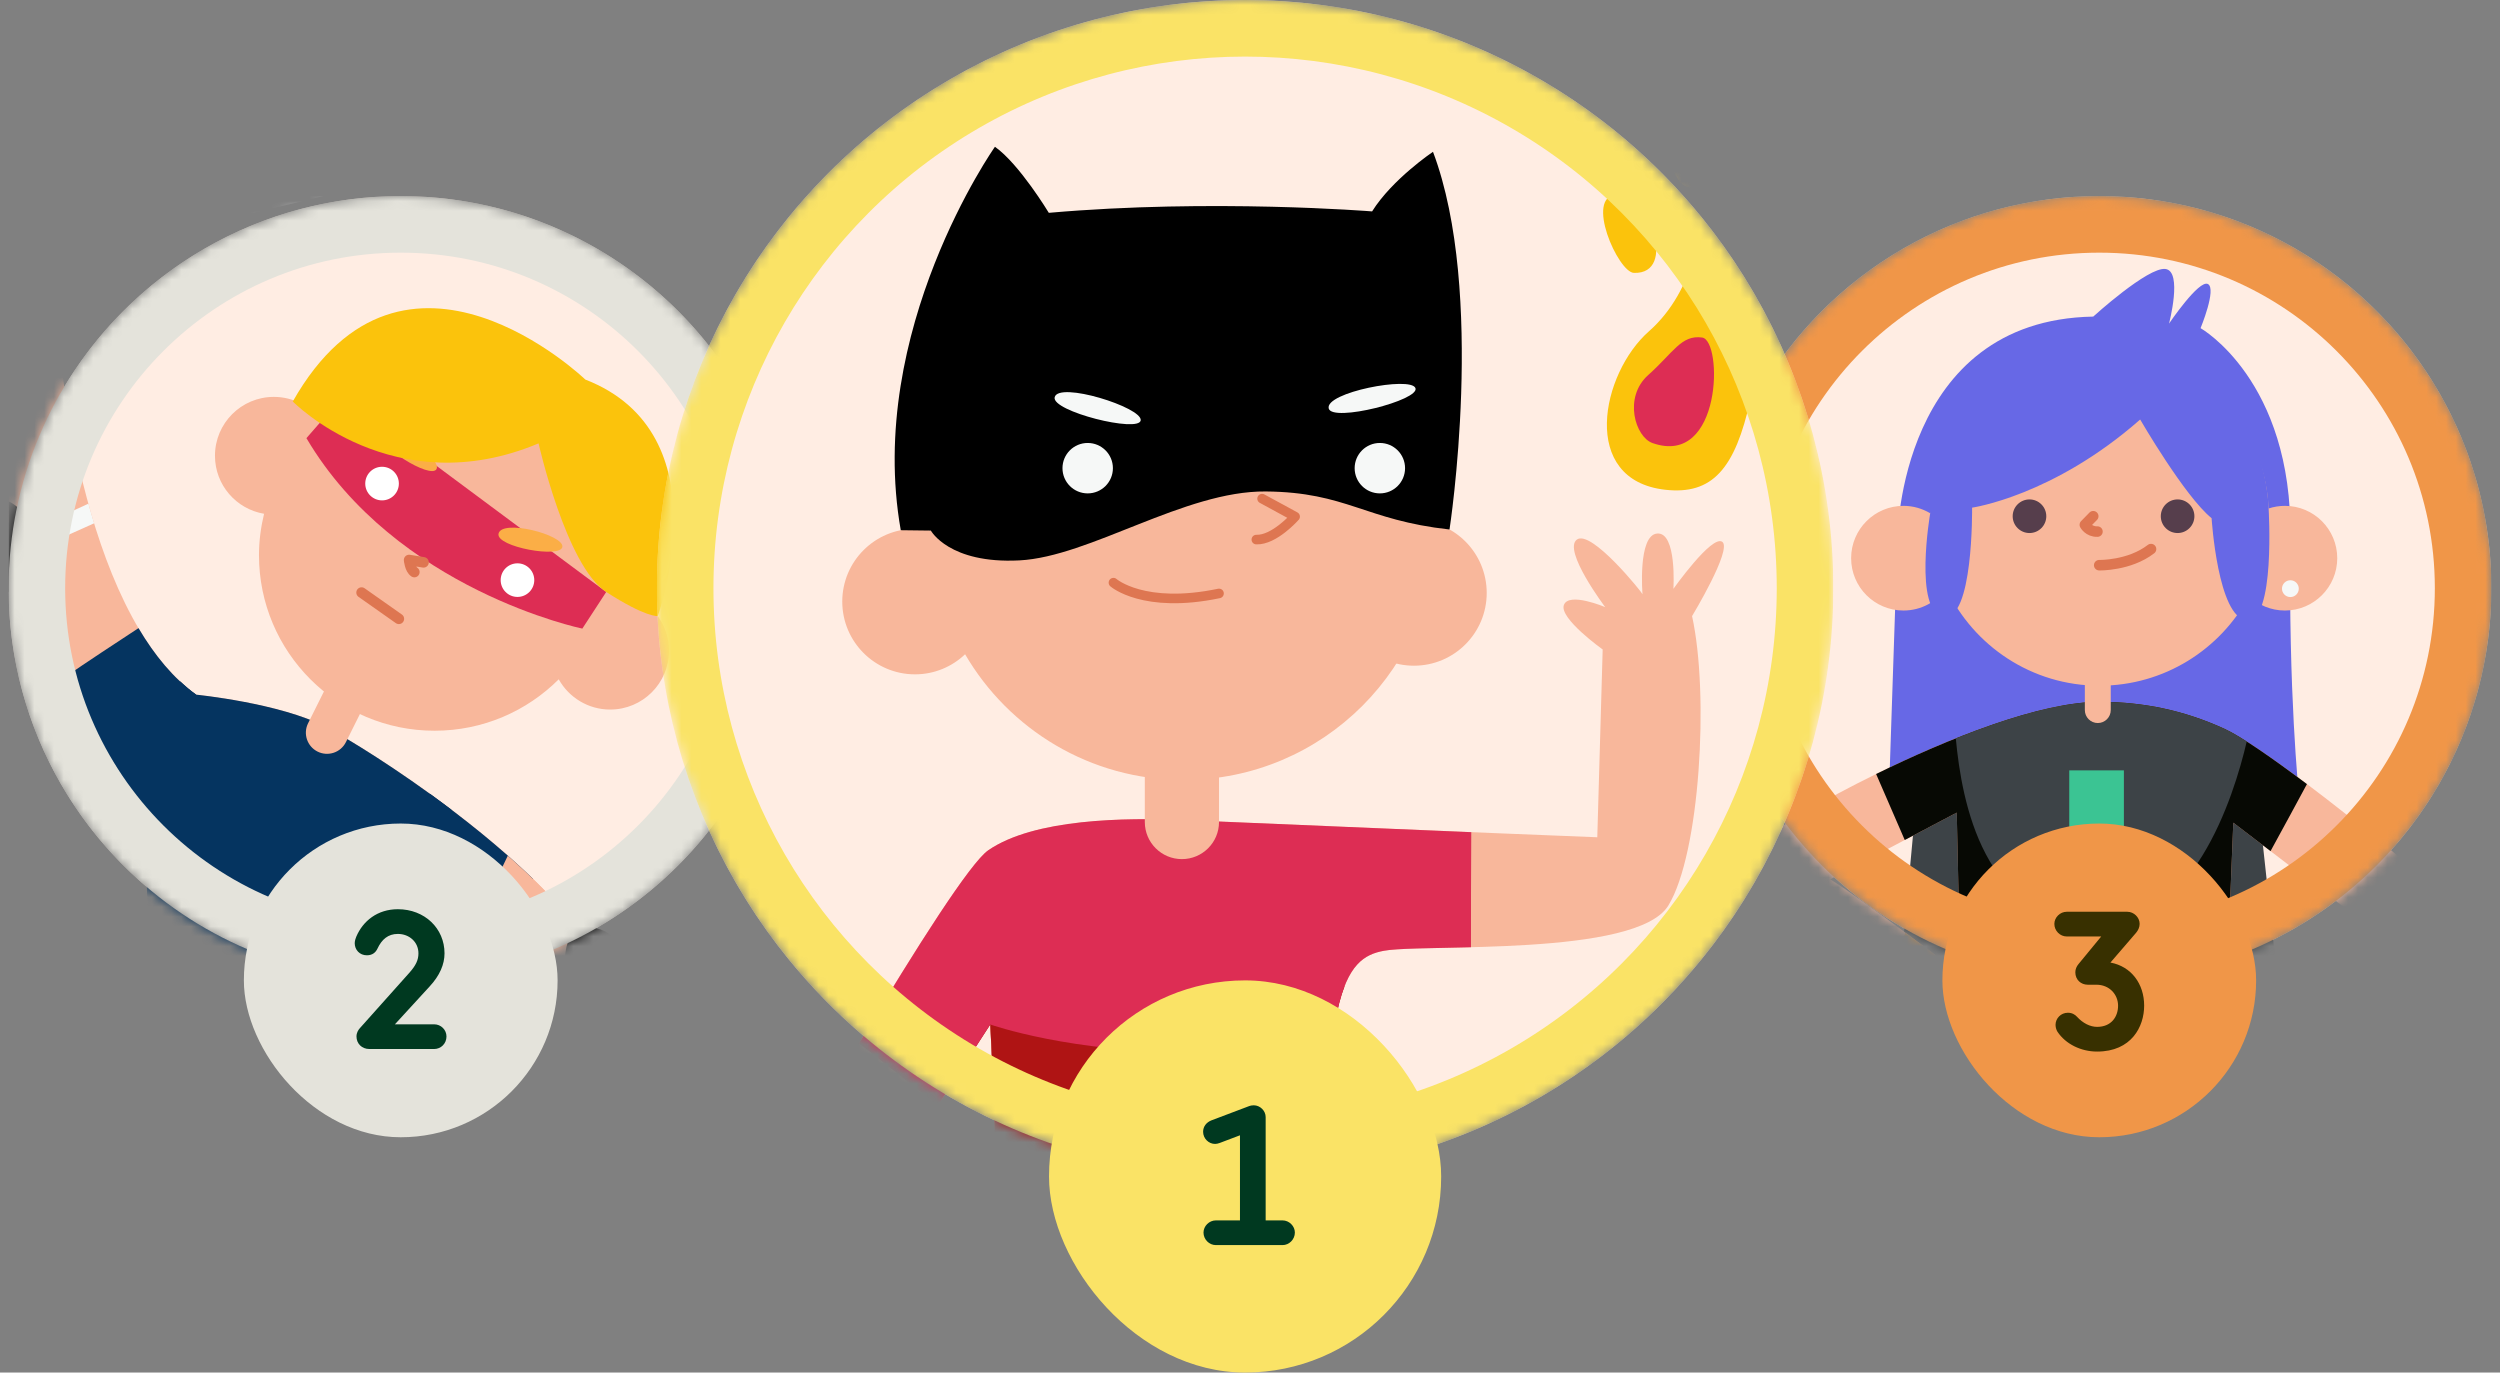<svg width="255" height="140" viewBox="0 0 255 140" fill="none" xmlns="http://www.w3.org/2000/svg">
<rect x="0" y="0" width="255" height="140" fill="#808080" stroke="none"/>
<g clip-path="url(#clip0_32700_41677)">
<mask id="mask0_32700_41677" style="mask-type:alpha" maskUnits="userSpaceOnUse" x="174" y="20" width="81" height="80">
<circle cx="214.125" cy="60" r="40" fill="#D9D9D9"/>
</mask>
<g mask="url(#mask0_32700_41677)">
<circle cx="214.125" cy="60" r="40" fill="#FFEDE3"/>
<path d="M195.465 81.546L188.125 160.618C188.125 160.618 213.894 168.332 238.893 160.618L230.465 82.962L195.465 81.546Z" fill="#3D4347"/>
<path d="M193.547 54.792C193.547 54.792 193.723 32.65 213.51 32.292C213.51 32.292 219.083 27.221 220.869 27.435C222.654 27.649 221.241 33.007 221.241 33.007C221.241 33.007 224.297 28.488 225.208 28.971C226.119 29.454 224.458 33.471 224.458 33.471C224.458 33.471 233.834 38.775 233.619 54.792C233.405 70.81 234.477 80.882 234.477 80.882L192.691 80.346L193.547 54.792Z" fill="#6768E6"/>
<path d="M247.68 89.903C243.68 86.404 230.966 76.189 226.894 74.332C222.823 72.474 218.751 71.617 214.323 71.582C204.41 71.502 186.09 81.386 182.18 84.011C178.269 86.635 177.411 90.118 180.787 92.796C184.162 95.475 195.091 103.35 199.537 105.332L194.715 182.26L186.68 190.082C186.68 190.082 204.144 189.975 203.93 190.082C203.715 190.189 210.144 124.832 210.144 124.832L213.787 125.153L220.751 190.082H239.751L230.608 183.76L225.18 108.761C225.18 108.761 240.752 103.903 245.823 100.046C250.894 96.189 251.679 93.403 247.68 89.903ZM198.519 98.207C198.358 98.207 190.215 91.885 186.68 89.688L199.591 82.884L199.912 97.563C199.912 97.563 198.68 98.207 198.519 98.207ZM228.965 100.26L227.18 99.118L227.797 83.911L242.098 94.832C238.731 95.689 228.965 100.26 228.965 100.26Z" fill="#F8B79B"/>
<path d="M214.322 71.582C208.1 71.532 198.569 75.407 191.364 78.949L194.285 85.681L199.589 82.886L199.911 97.565L197.653 100.499C197.653 100.499 199.367 104.793 199.536 105.333C199.547 105.367 199.544 105.399 199.53 105.43L199.41 107.348L226.108 106.459L227.939 105.861L227.001 101.119L227.179 99.12L227.796 83.913L231.595 86.814C232.871 84.491 234.474 81.523 235.307 79.978C231.836 77.368 228.603 75.114 226.894 74.335C222.822 72.475 218.751 71.617 214.322 71.582Z" fill="#070904"/>
<path d="M199.965 99.474L199.911 97.564C199.911 97.564 198.679 98.207 198.518 98.207C198.444 98.207 196.625 96.826 194.354 95.136L192.047 100.871C194.979 102.823 197.77 104.544 199.537 105.332C199.537 105.332 202.322 106.296 202.644 105.617C202.965 104.938 199.215 103.331 199.215 103.331C199.215 103.331 203.644 104.581 203.751 103.367C203.858 102.153 199.93 101.51 199.93 101.51C199.93 101.51 204.466 101.439 204.466 100.367C204.466 99.296 199.965 99.474 199.965 99.474Z" fill="#F8931F"/>
<path d="M228.965 100.26L227.18 99.118L227.001 101.117C227.001 101.117 222.287 101.153 222.394 102.581C222.473 103.637 224.751 103.445 225.939 103.272C224.62 103.512 221.928 104.092 222.145 104.795C222.43 105.724 226.502 105.331 226.502 105.331C226.502 105.331 222.681 108.117 223.538 108.653C224.395 109.188 225.181 108.76 225.181 108.76C225.181 108.76 230.655 107.052 236.168 104.858L233.404 98.247C230.932 99.34 228.965 100.26 228.965 100.26Z" fill="#F8931F"/>
<path d="M214.322 71.582C210.266 71.549 204.801 73.186 199.492 75.311C200.1 81.857 202.323 93.888 213.608 94.332C223.629 94.727 227.835 81.327 229.169 75.63C228.265 75.053 227.486 74.603 226.894 74.333C222.823 72.474 218.751 71.617 214.322 71.582Z" fill="#3D4347"/>
<path d="M213.975 73.75C213.246 73.75 212.654 73.158 212.654 72.428V66.767C212.654 66.038 213.245 65.446 213.975 65.446C214.705 65.446 215.297 66.037 215.297 66.767V72.428C215.297 73.158 214.706 73.75 213.975 73.75Z" fill="#F8B79B"/>
<path d="M216.636 78.578H211.064V85.275H216.636V78.578Z" fill="#3BC493"/>
<path d="M233.061 51.597C232.48 51.597 231.922 51.693 231.398 51.865C230.982 42.687 223.431 35.369 214.151 35.369C204.706 35.369 197.043 42.946 196.879 52.351C196.08 51.876 195.151 51.597 194.154 51.597C191.206 51.597 188.815 53.987 188.815 56.935C188.815 59.883 191.205 62.274 194.154 62.274C195.96 62.274 197.553 61.375 198.519 60.001C201.282 65.871 207.234 69.943 214.151 69.943C220.75 69.943 226.481 66.244 229.394 60.808C230.351 61.714 231.639 62.274 233.061 62.274C236.009 62.274 238.399 59.884 238.399 56.935C238.399 53.987 236.009 51.597 233.061 51.597Z" fill="#F8B79B"/>
<path d="M208.722 52.656C208.722 51.709 207.955 50.941 207.008 50.941C206.061 50.941 205.293 51.709 205.293 52.656C205.293 53.602 206.061 54.37 207.008 54.37C207.955 54.37 208.722 53.602 208.722 52.656Z" fill="#563E4C"/>
<path d="M223.829 52.656C223.829 51.709 223.062 50.941 222.115 50.941C221.168 50.941 220.401 51.709 220.401 52.656C220.401 53.602 221.168 54.37 222.115 54.37C223.062 54.37 223.829 53.602 223.829 52.656Z" fill="#563E4C"/>
<path d="M233.619 60.9C234.092 60.9 234.476 60.516 234.476 60.043C234.476 59.569 234.092 59.185 233.619 59.185C233.145 59.185 232.762 59.569 232.762 60.043C232.762 60.516 233.145 60.9 233.619 60.9Z" fill="#F6F8F7"/>
<path d="M213.51 52.656L212.654 53.531C212.654 53.531 213.047 54.257 213.94 54.221" stroke="#DE7651" stroke-width="1.074" stroke-miterlimit="10" stroke-linecap="round" stroke-linejoin="round"/>
<path d="M214.119 57.65C214.119 57.65 217.19 57.721 219.405 56.006" stroke="#DE7651" stroke-width="1.074" stroke-miterlimit="10" stroke-linecap="round" stroke-linejoin="round"/>
<path d="M196.88 52.351C196.88 52.351 195.154 62.364 198.225 62.899C201.297 63.435 201.154 51.78 201.154 51.78C201.154 51.78 209.404 50.613 218.297 42.791C218.297 42.791 222.851 50.649 225.583 52.854C225.583 52.854 226.219 63.041 229.168 63.256C232.119 63.47 231.399 51.864 231.399 51.864C231.399 51.864 231.346 35.88 214.455 34.916C197.565 33.953 196.087 48.732 196.88 52.351Z" fill="#6768E6"/>
<circle cx="214.125" cy="60" r="37.114" stroke="#F09648" stroke-width="5.771"/>
</g>
</g>
<rect x="198.125" y="84" width="32" height="32" rx="16" fill="#F09648"/>
<path d="M213.904 107.26C212.264 107.26 210.704 106.5 209.864 105.24C209.784 105.12 209.664 104.84 209.664 104.54C209.664 103.88 210.204 103.3 210.924 103.3C211.344 103.3 211.644 103.48 211.844 103.7C212.464 104.38 213.204 104.74 213.904 104.74C215.344 104.74 216.044 103.72 216.044 102.58C216.044 101.44 215.164 100.44 213.824 100.44H212.944C212.264 100.44 211.684 99.94 211.684 99.18C211.684 98.86 211.804 98.58 212.004 98.34L214.324 95.52H210.804C210.124 95.52 209.544 94.94 209.544 94.24C209.544 93.58 210.124 93 210.804 93H216.984C217.664 93 218.244 93.58 218.244 94.24C218.244 94.58 218.084 94.9 217.884 95.14L215.264 98.18C217.404 98.58 218.704 100.36 218.704 102.58C218.704 104.72 217.404 107.26 213.904 107.26Z" fill="#383000"/>
<g clip-path="url(#clip1_32700_41677)">
<mask id="mask1_32700_41677" style="mask-type:alpha" maskUnits="userSpaceOnUse" x="0" y="20" width="81" height="80">
<circle cx="40.875" cy="60" r="40" fill="#D9D9D9"/>
</mask>
<g mask="url(#mask1_32700_41677)">
<circle cx="40.875" cy="60" r="40" fill="#FFEDE3"/>
<path d="M56.035 12.141C53.151 12.784 9.366 22.909 9.366 22.909L9.685 25.611L60.944 13.266C60.944 13.266 58.919 11.498 56.035 12.141Z" fill="white"/>
<path d="M-3.171 25.373C-4.147 27.098 -3.213 28.749 -2.495 29.82C-1.778 30.891 6.661 30.372 7.397 28.703C8.133 27.034 7.865 25.052 6.901 23.981C5.937 22.909 -1.563 22.534 -3.171 25.373Z" fill="#F8B79B"/>
<path d="M33.222 74.141C28.579 71.713 20.008 70.856 20.008 70.856C8.008 62.284 5.936 34.213 5.936 34.213C7.507 31.856 7.436 27.499 7.436 27.499L-2.492 28.714C-2.564 31.142 -1.35 33.214 -1.35 33.214C-2.636 59.642 14.507 82.225 14.507 82.225L15.793 105.784L17.079 170.784L8.65 178.424H25.793L26.794 120.498L30.651 120.641L32.365 178.424H50.365L42.794 172.213L42.311 117.213L45.334 113.499C45.334 113.499 45.794 112.713 52.857 109.356C59.92 105.999 62.222 99.928 62.222 99.928C57.365 88.927 37.865 76.57 33.222 74.141ZM45.58 104.873C44.668 104.498 43.651 104.338 43.651 104.338L44.562 94.052C48.58 95.445 51.312 99.516 51.312 99.516L45.58 104.873Z" fill="#F8B79B"/>
<path d="M14.127 64.069C11.875 65.543 8.741 67.608 6.738 68.986C10.654 77.142 14.507 82.224 14.507 82.224C19.293 77.164 20.008 70.855 20.008 70.855C17.697 69.205 15.758 66.826 14.127 64.069Z" fill="#053460"/>
<path d="M43.84 80.957C43.457 83.876 43.084 89.25 44.562 94.051C45.933 94.526 47.149 95.314 48.162 96.145C49.724 94.752 52.18 92.398 54.348 89.628C51.069 86.453 47.316 83.469 43.84 80.957Z" fill="#053460"/>
<path d="M33.222 74.141C28.579 71.713 20.008 70.856 20.008 70.856C19.433 70.445 18.888 69.977 18.358 69.483L12.871 79.87C13.878 81.392 14.508 82.225 14.508 82.225L15.794 105.776L43.268 106.365L44.465 104.513C43.998 104.394 43.652 104.338 43.652 104.338L44.563 94.053C45.282 94.302 45.957 94.639 46.585 95.02L45.656 86.284L46.039 82.585C40.542 78.421 35.339 75.248 33.222 74.141Z" fill="#053460"/>
<path d="M62.222 99.927C60.354 95.697 56.319 91.268 51.797 87.278L47.714 95.793C49.938 97.479 51.311 99.516 51.311 99.516L45.579 104.874C44.667 104.498 43.65 104.338 43.65 104.338L42.757 107.387C42.757 107.387 36.686 110.641 37.614 111.998C38.542 113.355 42.328 110.569 42.328 110.569C42.328 110.569 37.114 114.784 38.079 115.676C39.043 116.569 43.004 112.405 43.004 112.405C43.004 112.405 39.829 116.998 40.864 117.569C41.9 118.14 42.311 117.211 42.311 117.211L45.334 113.497C45.334 113.497 45.794 112.711 52.857 109.355C59.92 105.998 62.222 99.927 62.222 99.927Z" fill="#F8B79B"/>
<path d="M51.312 99.516L61.723 100.981C62.068 100.331 62.222 99.927 62.222 99.927C62.039 99.511 61.824 99.092 61.599 98.673L49.334 97.2C50.586 98.437 51.312 99.516 51.312 99.516Z" fill="#F6F8F7"/>
<path d="M9.601 53.376C9.395 52.707 9.2 52.039 9.017 51.374L1.358 54.904C1.543 55.549 1.731 56.188 1.928 56.817L9.601 53.376Z" fill="#F6F8F7"/>
<path d="M-0.626 51.114C2.508 49.56 7.143 59.498 3.472 61.373C-0.197 63.248 -1.901 51.747 -0.626 51.114Z" fill="black"/>
<path d="M59.294 94.606C56.77 94.904 56.794 103.57 61.366 103.534C65.937 103.498 65.044 93.927 59.294 94.606Z" fill="black"/>
<path d="M32.394 76.664C31.328 76.132 30.894 74.838 31.425 73.773L33.993 68.618C34.524 67.552 35.819 67.118 36.885 67.649C37.951 68.18 38.385 69.475 37.853 70.54L35.285 75.695C34.755 76.761 33.459 77.195 32.394 76.664Z" fill="#F8B79B"/>
<path d="M62.235 60.362C62.1 60.362 61.967 60.373 61.833 60.382C62.092 59.17 62.235 57.914 62.235 56.624C62.235 46.732 54.217 38.714 44.325 38.714C39.921 38.714 35.895 40.31 32.775 42.946C31.683 41.455 29.923 40.482 27.933 40.482C24.615 40.482 21.927 43.171 21.927 46.488C21.927 49.465 24.094 51.929 26.936 52.405C26.608 53.76 26.416 55.168 26.416 56.624C26.416 66.515 34.435 74.534 44.326 74.534C49.272 74.534 53.749 72.529 56.99 69.289C58.017 71.128 59.979 72.375 62.236 72.375C65.553 72.375 68.242 69.686 68.242 66.369C68.242 63.052 65.552 60.362 62.235 60.362Z" fill="#F8B79B"/>
<path d="M59.398 64.118L61.834 60.382L35.691 40.953C34.656 41.527 33.674 42.188 32.777 42.947L31.255 44.691C40.398 60.19 59.398 64.118 59.398 64.118Z" fill="#DD2D54"/>
<path d="M38.97 51.039C39.916 51.039 40.684 50.272 40.684 49.325C40.684 48.378 39.916 47.611 38.97 47.611C38.023 47.611 37.255 48.378 37.255 49.325C37.255 50.272 38.023 51.039 38.97 51.039Z" fill="white"/>
<path d="M52.782 60.887C53.729 60.887 54.496 60.12 54.496 59.173C54.496 58.226 53.729 57.459 52.782 57.459C51.835 57.459 51.068 58.226 51.068 59.173C51.068 60.12 51.835 60.887 52.782 60.887Z" fill="white"/>
<path d="M38.955 44.216C38.206 45.369 43.966 48.935 44.526 47.845C45.087 46.755 39.809 42.9 38.955 44.216Z" fill="#FBAE46"/>
<path d="M50.848 54.443C50.576 55.791 57.244 56.986 57.364 55.766C57.485 54.547 51.158 52.905 50.848 54.443Z" fill="#FBAE46"/>
<path d="M29.863 40.953C29.863 40.953 40.148 51.44 54.934 45.225C54.934 45.225 57.753 57.753 61.835 60.382C65.916 63.011 67.092 62.838 67.092 62.838C67.092 62.838 73.952 44.255 59.702 38.714C59.702 38.714 41.22 20.931 29.863 40.953Z" fill="#FBC30C"/>
<path d="M43.201 57.36L41.728 57.119C41.728 57.119 41.808 58.057 42.264 58.352" stroke="#DE7651" stroke-width="1.074" stroke-miterlimit="10" stroke-linecap="round" stroke-linejoin="round"/>
<path d="M36.88 60.441L40.684 63.12" stroke="#DE7651" stroke-width="1.074" stroke-miterlimit="10" stroke-linecap="round" stroke-linejoin="round"/>
<circle cx="40.875" cy="60" r="37.114" stroke="#E4E3DB" stroke-width="5.771"/>
</g>
</g>
<rect x="24.875" y="84" width="32" height="32" rx="16" fill="#E4E3DB"/>
<path d="M37.681 107C36.901 107 36.361 106.44 36.361 105.72C36.361 105.34 36.541 105.06 36.701 104.88L41.721 99.26C42.441 98.46 42.681 97.9 42.681 97.24C42.681 96.08 41.741 95.26 40.581 95.26C39.581 95.26 38.941 95.82 38.501 96.76C38.321 97.14 38.001 97.44 37.421 97.44C36.681 97.44 36.181 96.88 36.181 96.2C36.181 95.96 36.301 95.62 36.341 95.54C37.021 93.94 38.501 92.74 40.581 92.74C43.321 92.74 45.341 94.7 45.341 97.24C45.341 98.36 44.861 99.5 43.821 100.62L40.281 104.48H44.281C44.981 104.48 45.541 105.04 45.541 105.72C45.541 106.44 44.981 107 44.281 107H37.681Z" fill="#003920"/>
<g clip-path="url(#clip2_32700_41677)">
<mask id="mask2_32700_41677" style="mask-type:alpha" maskUnits="userSpaceOnUse" x="67" y="0" width="120" height="120">
<circle cx="127" cy="60" r="60" fill="#D9D9D9"/>
</mask>
<g mask="url(#mask2_32700_41677)">
<circle cx="127" cy="60" r="60" fill="#FFEDE3"/>
<path d="M136.392 103.174L133.915 94.047L98.855 99.125L101.003 104.496C101.003 104.496 101.595 115.209 101.821 128.44L135.554 127.391C135.082 114.792 135.464 107.463 136.392 103.174Z" fill="#AF1414"/>
<path d="M120.821 83.646C114.73 83.385 105.498 83.5 100.81 86.723C96.122 89.945 67.704 141.02 67.704 141.02C67.704 141.02 62.43 148.149 63.798 149.028C65.166 149.907 69.657 143.851 69.657 143.851C69.657 143.851 66.239 152.348 67.802 152.934C69.365 153.52 72.686 145.023 72.686 145.023C72.686 145.023 70.538 152.504 72.881 152.963C75.225 153.422 75.908 142.778 75.908 142.778C75.908 142.778 79.228 147.27 80.693 146.294C82.158 145.317 77.959 140.141 77.959 140.141L101.007 104.496C101.007 104.496 103.937 157.524 99.249 173.345C94.561 189.165 80.109 216.509 80.109 216.509L94.757 229.688L93.195 213.97C93.195 213.97 109.992 189.75 113.117 174.711C116.243 159.672 118.977 139.75 118.977 139.75C118.977 139.75 124.234 175.289 120.824 229.688H144.563L133.04 218.224C133.04 218.224 137.337 163.823 135.774 132.353C134.211 100.883 137.214 97.708 141.169 96.975C145.124 96.243 166.951 97.635 170.173 92.361C173.396 87.086 174.349 70.827 172.591 62.843C172.591 62.843 176.729 55.994 175.667 55.262C174.606 54.529 170.687 60.06 170.687 60.06C170.687 60.06 171.054 54.273 169.039 54.419C167.025 54.566 167.538 60.718 167.538 60.608C167.538 60.498 162.301 53.944 160.836 55.041C159.371 56.141 163.729 61.926 163.729 61.926C163.729 61.926 160.031 60.351 159.517 61.706C159.004 63.061 163.473 66.247 163.473 66.247L162.923 85.401C162.921 85.404 148.084 84.818 120.821 83.646Z" fill="#F8B79B"/>
<path d="M137.143 100.606H97.242V110.318L101.004 104.497C101.004 104.497 101.645 116.108 101.848 130.085H135.666C134.89 112.651 135.616 104.498 137.143 100.606Z" fill="#AF1414"/>
<path d="M150.07 84.881C143.038 84.591 133.22 84.179 120.821 83.646C114.73 83.385 105.498 83.5 100.81 86.722C98.984 87.978 93.557 96.494 87.612 106.423C90.09 108.332 93.752 111.251 95.654 112.773L101.005 104.497C101.005 104.497 109.379 107.451 121.83 107.304C128.629 107.225 133.425 105.093 136.392 103.174C137.441 98.325 139.184 97.343 141.167 96.977C142.519 96.726 145.964 96.723 150.04 96.619C150.031 93.414 150.05 88.622 150.07 84.881Z" fill="#DD2D54"/>
<path d="M169.853 49.955C161.084 48.97 163.311 38.089 168.193 33.792C173.076 29.494 173.466 22.634 173.466 22.634C173.466 22.634 180.107 33.598 178.544 40.727C176.983 47.856 174.639 50.492 169.853 49.955Z" fill="#FBC30C"/>
<path d="M168.56 45.194C166.798 44.576 165.557 40.534 168.121 38.25C170.685 35.965 171.49 34.134 173.615 34.427C175.739 34.72 175.665 47.684 168.56 45.194Z" fill="#DD2D54"/>
<path d="M166.66 27.835C165.039 27.782 161.602 19.997 164.898 19.851C168.195 19.704 171.132 27.981 166.66 27.835Z" fill="#FBC30C"/>
<path d="M172.369 19.119C170.537 18.899 169.731 14.799 171.344 14.578C172.956 14.358 174.201 19.339 172.369 19.119Z" fill="#EFC150"/>
<path d="M120.555 87.63C118.465 87.63 116.771 85.936 116.771 83.846V78.816C116.771 76.726 118.465 75.032 120.555 75.032C122.645 75.032 124.339 76.727 124.339 78.816V83.846C124.339 85.937 122.644 87.63 120.555 87.63Z" fill="#F8B79B"/>
<path d="M151.645 60.48C151.645 56.381 148.322 53.059 144.223 53.059C140.124 53.059 136.801 56.382 136.801 60.48C136.801 64.58 140.125 67.902 144.223 67.902C148.321 67.902 151.645 64.58 151.645 60.48Z" fill="#F8B79B"/>
<path d="M120.723 33.43C106.485 33.43 94.941 39.535 94.941 53.775C94.941 53.891 94.948 54.005 94.95 54.121C94.428 54.005 93.888 53.939 93.332 53.939C89.233 53.939 85.911 57.262 85.911 61.361C85.911 65.46 89.234 68.783 93.332 68.783C95.313 68.783 97.109 68.002 98.439 66.736C102.908 74.402 111.211 79.557 120.723 79.557C134.962 79.557 146.505 68.014 146.505 53.775C146.505 39.537 134.962 33.43 120.723 33.43Z" fill="#F8B79B"/>
<path d="M91.878 54.082L94.949 54.12C94.949 54.12 96.799 57.527 103.976 57.16C111.154 56.794 120.822 50.056 129.1 50.129C137.377 50.202 139.207 53.056 147.85 54.009C147.85 54.009 151.585 29.839 146.165 15.483C146.165 15.483 142.02 18.266 139.954 21.563C139.954 21.563 123.606 20.244 106.979 21.709C106.979 21.709 103.975 16.729 101.485 14.971C101.485 14.971 88.275 33.717 91.878 54.082Z" fill="black"/>
<path d="M110.944 50.326C112.364 50.326 113.516 49.175 113.516 47.754C113.516 46.334 112.364 45.183 110.944 45.183C109.524 45.183 108.373 46.334 108.373 47.754C108.373 49.175 109.524 50.326 110.944 50.326Z" fill="#F6F8F7"/>
<path d="M140.745 50.326C142.165 50.326 143.316 49.175 143.316 47.754C143.316 46.334 142.165 45.183 140.745 45.183C139.325 45.183 138.174 46.334 138.174 47.754C138.174 49.175 139.325 50.326 140.745 50.326Z" fill="#F6F8F7"/>
<path d="M107.576 40.516C107.225 41.954 116.206 44.187 116.353 42.87C116.501 41.551 107.975 38.874 107.576 40.516Z" fill="#F6F8F7"/>
<path d="M135.53 41.669C135.904 43.101 144.869 40.811 144.374 39.581C143.879 38.35 135.104 40.034 135.53 41.669Z" fill="#F6F8F7"/>
<path d="M128.733 50.862L132.102 52.694C132.102 52.694 129.978 55.11 128.147 55.037" stroke="#DE7651" stroke-width="0.979" stroke-miterlimit="10" stroke-linecap="round" stroke-linejoin="round"/>
<path d="M113.572 59.432C113.572 59.432 116.648 62.142 124.339 60.531" stroke="#DE7651" stroke-width="0.979" stroke-miterlimit="10" stroke-linecap="round" stroke-linejoin="round"/>
<circle cx="127" cy="60" r="57.114" stroke="#FAE366" stroke-width="5.771"/>
</g>
</g>
<rect x="107" y="100" width="40" height="40" rx="20" fill="#FAE366"/>
<path d="M124.017 127C123.337 127 122.757 126.42 122.757 125.72C122.757 125.06 123.337 124.48 124.017 124.48H126.477V115.8L124.417 116.58C124.257 116.64 124.097 116.68 123.937 116.68C123.277 116.68 122.717 116.12 122.717 115.44C122.717 114.9 123.057 114.48 123.557 114.28L127.417 112.82C127.537 112.78 127.677 112.74 127.877 112.74C128.537 112.74 129.097 113.3 129.097 113.94V124.48H130.817C131.497 124.48 132.077 125.06 132.077 125.72C132.077 126.42 131.497 127 130.817 127H124.017Z" fill="#003920"/>
<defs>
<clipPath id="clip0_32700_41677">
<rect width="80" height="80" fill="white" transform="translate(174.125 20)"/>
</clipPath>
<clipPath id="clip1_32700_41677">
<rect width="80" height="80" fill="white" transform="translate(0.875 20)"/>
</clipPath>
<clipPath id="clip2_32700_41677">
<rect width="120" height="120" fill="white" transform="translate(67)"/>
</clipPath>
</defs>
</svg>
